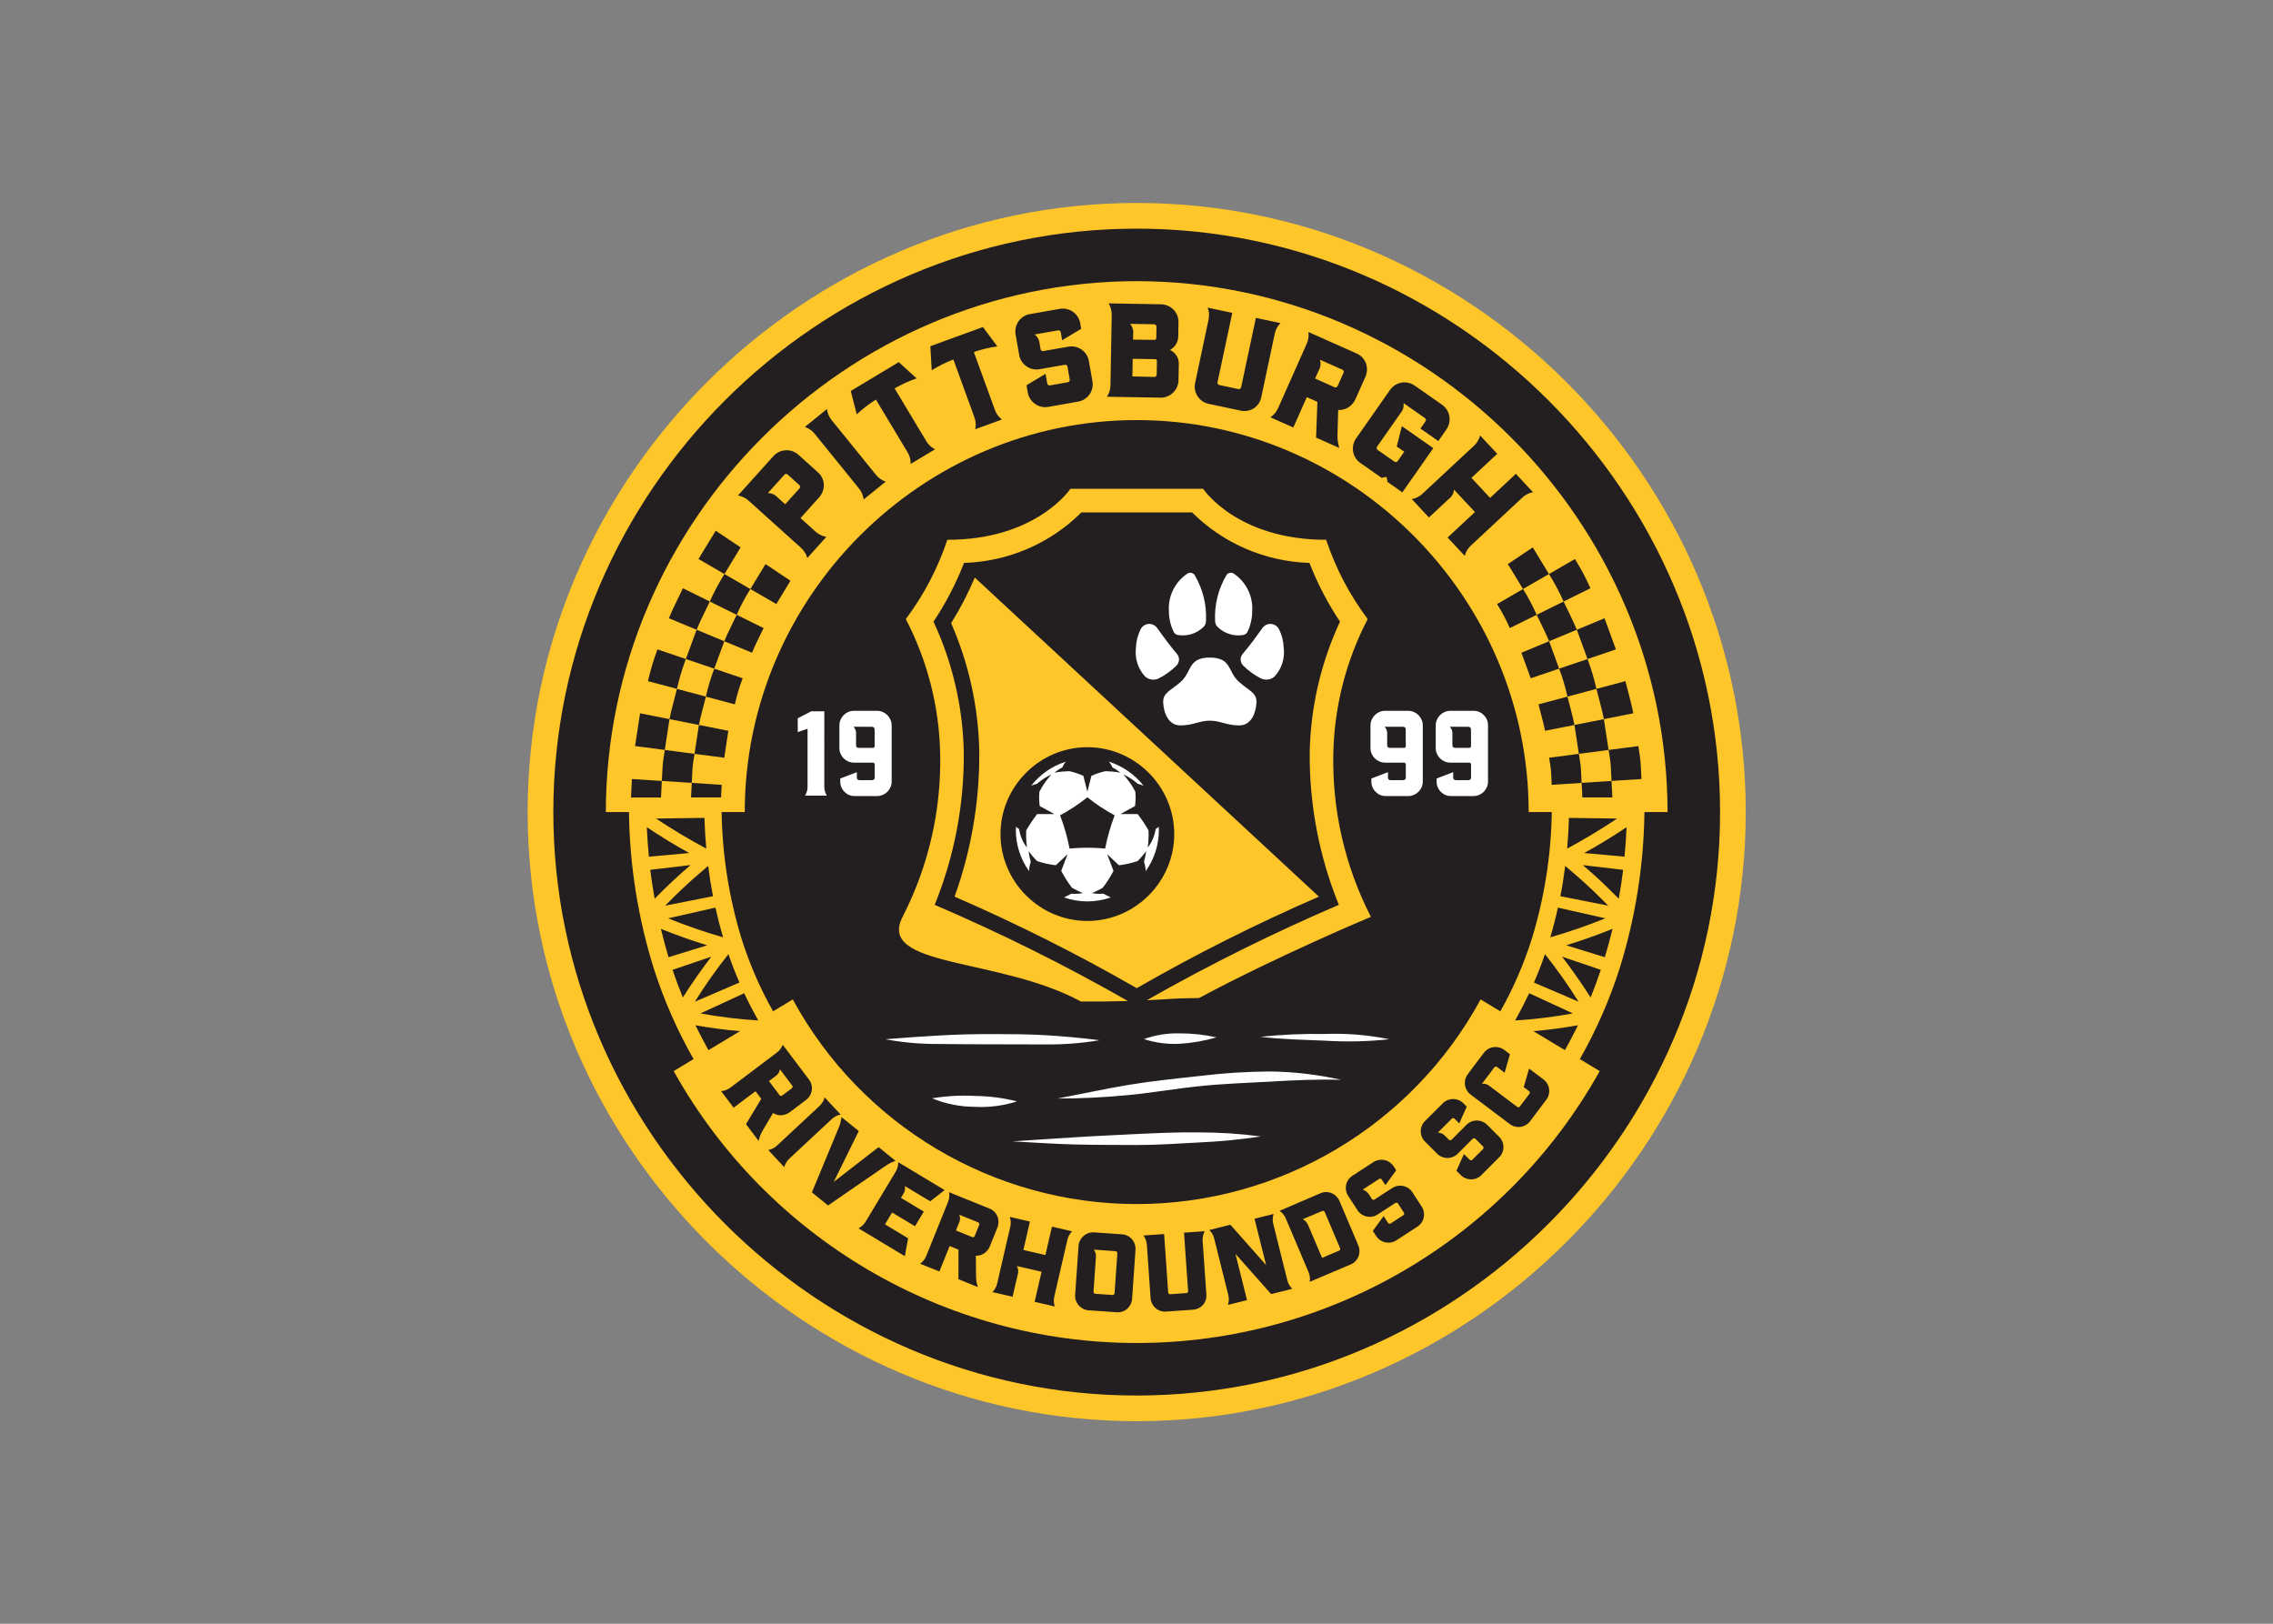 <svg clip-rule="evenodd" fill-rule="evenodd" stroke-linejoin="round" stroke-miterlimit="2" viewBox="0 0 560 400" xmlns="http://www.w3.org/2000/svg"><rect x="0" y="0" width="560" height="400" fill="#808080" stroke="none"/><g fill-rule="nonzero" transform="matrix(.949 0 0 .949 130 50)"><g><path d="m316.228 158.114c0-86.739-71.375-158.114-158.114-158.114s-158.114 71.375-158.114 158.114 71.375 158.114 158.114 158.114c86.738-.002 158.112-71.376 158.114-158.114" fill="#ffc629"/><path d="m309.566 158.114c-.002-83.082-68.369-151.448-151.451-151.448-83.084 0-151.451 68.367-151.451 151.451 0 83.082 68.365 151.449 151.448 151.451 83.085-.001 151.453-68.369 151.454-151.454" fill="#231f20"/></g><g><path d="m158.114 20.295c-75.574.086-137.734 62.249-137.816 137.822h6.004c.165 13.815 2.347 27.531 6.479 40.714 2.61 8.138 6.059 15.983 10.293 23.407l-5.168 3.108c24.279 43.522 70.369 70.587 120.205 70.587 49.835 0 95.926-27.065 120.205-70.587l-5.162-3.108c4.231-7.426 7.68-15.27 10.293-23.407 4.129-13.183 6.311-26.9 6.478-40.714h6.005c-.083-75.573-62.243-137.736-137.816-137.822m112.213 139.333 12.508.168c-4.338 2.89-8.664 5.491-12.976 7.802.237-2.652.393-5.309.468-7.97m-.968 12.464c2.322 1.941 4.631 3.97 6.922 6.129 1.417 1.355 2.859 2.753 4.251 4.189l-12.427-2.453c.511-2.603.917-5.231 1.254-7.865m10.418 13.601c-4.674 1.892-9.443 3.54-14.288 4.937.749-2.547 1.409-5.118 1.979-7.715zm-223.565 19.443c1.118 2.384 2.341 4.724 3.627 7.028l-.075.043c-4.996-.31-9.97-.921-14.893-1.828zm-12.807 2.203c2.668-4.279 5.579-8.401 8.719-12.346.849 2.496 1.81 4.956 2.859 7.371zm212.978 4.825c1.292-2.303 2.501-4.646 3.626-7.028l11.348 5.243c-4.924.907-9.897 1.518-14.893 1.828zm4.856-9.8c1.055-2.415 2.016-4.875 2.865-7.371 3.134 3.949 6.045 8.071 8.719 12.346zm-204.883-44.247c0-55.823 45.935-101.758 101.758-101.758s101.758 45.935 101.758 101.758h6.004c-.173 11.294-1.962 22.506-5.311 33.293-2.049 6.399-4.745 12.573-8.046 18.426l-5.124-3.084c-17.75 32.689-52.087 53.117-89.284 53.117s-71.534-20.428-89.284-53.117l-5.118 3.084c-3.301-5.854-5.999-12.027-8.052-18.426-3.345-10.788-5.131-21.999-5.305-33.293zm-5.617 32.513c-4.845-1.396-9.614-3.044-14.288-4.937l12.296-2.778c.575 2.597 1.238 5.168 1.992 7.715m-2.622-10.673-12.427 2.453c1.392-1.436 2.84-2.834 4.257-4.189 2.29-2.165 4.6-4.194 6.915-6.129.331 2.634.749 5.262 1.255 7.865m-2.222-20.336c.075 2.665.233 5.324.474 7.977-4.331-2.309-8.682-4.91-13.051-7.802zm-14.961 2.416c3.67 2.447 7.302 4.694 11.022 6.71l-10.486.948c-.249-2.546-.428-5.099-.536-7.658m.892 11.066 10.461-1.229c-3.17 2.702-6.26 5.623-9.325 8.732-.437-2.491-.836-4.987-1.136-7.503m2.759 15.33c2.197.88 4.382 1.71 6.548 2.465 1.735.612 3.464 1.174 5.18 1.704.094.031.2.056.306.088l-10.043 3.108c-.73-2.44-1.394-4.895-1.991-7.365m3.034 10.636 10.067-3.421c-2.559 3.333-5.049 6.885-7.402 10.592-.968-2.353-1.854-4.75-2.665-7.171m5.935 14.387c3.895.693 7.74 1.217 11.597 1.523l-8.214 4.937c-1.192-2.116-2.315-4.276-3.383-6.46m217.522 1.523c3.858-.306 7.696-.83 11.591-1.523-1.067 2.184-2.191 4.344-3.383 6.46zm14.868-8.739c-2.359-3.707-4.843-7.259-7.409-10.592l10.068 3.421c-.811 2.421-1.691 4.818-2.659 7.171m3.701-10.442-10.036-3.108.299-.088c1.717-.53 3.452-1.092 5.187-1.704 2.166-.755 4.351-1.585 6.548-2.465-.593 2.472-1.267 4.925-1.998 7.365m3.614-15.192c-3.064-3.109-6.148-6.03-9.325-8.726l10.468 1.23c-.3 2.509-.699 5.005-1.143 7.496m1.498-10.911-10.486-.948c3.72-2.016 7.347-4.263 11.023-6.71-.112 2.559-.291 5.112-.537 7.658" fill="#ffc629"/><g fill="#231f20"><path d="m257.984 116.751 7.197-2.983 2.603 7.115-7.378 2.503zm-224.282-.867c-1.011 2.687-1.836 5.439-2.471 8.239l7.521 2.01c.592-2.633 1.366-5.221 2.316-7.746zm13.588-12.427 6.979 3.451c1.017-2.315 2.204-4.551 3.551-6.691l-6.735-3.895c-1.432 2.286-2.7 4.67-3.795 7.135m-10.467 30.534 7.634 1.51c.487-2.478 1.229-4.899 1.816-7.358l-7.521-2.01c-.631 2.621-1.411 5.211-1.929 7.858m4.245-15.604 7.377 2.496 2.603-7.115-7.19-2.984zm-.762-18.376c-1.211 2.597-2.565 5.137-3.645 7.79l7.197 2.983c1.011-2.496 2.29-4.881 3.432-7.327zm-13.476 54.315h7.79l.212-4.294-7.765-.499zm24.212-10.317 1.055-6.997-7.64-1.511-1.136 7.497zm211.38-13.857c.549 2.291 1.255 4.544 1.704 6.86l7.634-1.511c-.481-2.478-1.218-4.899-1.817-7.358zm-204.184-13.401c.887-2.184 2.023-4.256 3.009-6.397l-6.978-3.446c-1.061 2.291-2.272 4.519-3.221 6.86zm-4.444 13.401c.504-2.302 1.18-4.564 2.023-6.766l-7.372-2.503c-.898 2.365-1.624 4.791-2.172 7.26zm-3.595 24.174.181-3.283-7.771-.505-.199 3.788zm-15.148-8.332-.219 4.038 7.777.506.187-3.789c.088-1.261.35-2.503.525-3.751l-7.721-1.011c-.181 1.341-.456 2.665-.549 4.007m13.769-60.919-4.476 7.346 6.741 3.901 4.201-6.915zm-19.637 47.399-1.304 8.508 7.721 1.005 1.223-7.996zm253.343-16.59-2.964-8.083-7.191 2.983 2.784 7.603zm-8.713 38.442h7.79l-.219-4.294-7.764.506zm-.905-11.328 7.715-1.011-1.224-7.996-7.639 1.51zm-3.97-39.541-6.984 3.451c1.067 2.291 2.272 4.519 3.227 6.86l7.19-2.984c-1.017-2.496-2.297-4.881-3.433-7.327m3.97 39.541-7.721 1.011c.156 1.161.412 2.322.493 3.495l.169 3.539 7.771-.505-.188-3.789c-.093-1.261-.362-2.503-.524-3.751m8.476 7.034 7.771-.499-.225-4.295c-.106-1.423-.393-2.84-.58-4.256l-7.727 1.005c.187 1.341.462 2.665.555 4.007zm5.655-17.558c-.543-2.809-1.367-5.567-2.047-8.351l-7.528 2.01c.643 2.621 1.424 5.211 1.935 7.858zm-35.371-28.356c1.26 1.991 2.366 4.076 3.308 6.236l6.978-3.446c-1.02-2.313-2.206-4.55-3.552-6.691zm-189.909-10.38-3.939 6.479 6.741 3.901 3.664-6.048-4.481-3.002zm208.184 34.405 7.521-2.01c-.587-2.633-1.358-5.222-2.309-7.746l-7.371 2.496c.896 2.364 1.618 4.79 2.159 7.26m5.974-28.132c-1.17-2.618-2.518-5.154-4.033-7.59l-6.741 3.901c1.433 2.286 2.701 4.67 3.795 7.135zm-14.98-10.604-6.467 4.331 3.932 6.479 6.741-3.895z"/><path d="m90.354 70.483c.666.86 1.572 1.506 2.603 1.853l-5.73 4.638c-.126-1.082-.569-2.102-1.273-2.934l-11.379-14.05c-.668-.858-1.573-1.503-2.602-1.853l5.723-4.638c.131 1.081.573 2.1 1.274 2.934zm25.479-31.789c1.982-.686 4.027-1.175 6.104-1.461l-3.739-5.024-13.663 4.974.362 6.248c1.779-1.115 3.663-2.053 5.624-2.802l5.424 14.917c.395 1.014.482 2.121.25 3.184l6.928-2.516c-.863-.664-1.511-1.57-1.86-2.603zm-20.566 9.443c1.814-1.051 3.727-1.923 5.711-2.602l-4.632-4.22-12.464 7.49 1.548 6.067c1.533-1.432 3.201-2.713 4.981-3.826l8.182 13.607c.578.923.873 1.995.849 3.083l6.317-3.795c-.973-.488-1.781-1.252-2.322-2.197zm73.776-6.304-.075 4.007c.001.036.001.071.001.107 0 2.52-2.074 4.595-4.595 4.595-.087 0-.174-.003-.262-.008l-13.713-.237c.595-.911.91-1.977.905-3.065l.319-18.075c.04-1.089-.24-2.165-.806-3.096l13.445.237c1.281-.026 2.517.483 3.408 1.404.888.897 1.356 2.129 1.286 3.389l-.056 3.471c.011 1.503-.819 2.893-2.148 3.595 1.439.642 2.349 2.102 2.291 3.676m-11.847-7.864-.025 1.498 5.381.062c.176.013.352-.02.512-.093.099-.069.131-.269.137-.575l.05-2.69c.006-.437-.225-.674-.693-.686l-6.173-.106c.632.704.928 1.65.811 2.59m6.167 7.228c.015-.164-.017-.329-.093-.475-.069-.1-.132-.168-.194-.168-.075-.006-.206-.006-.412-.013-.2 0-.331-.006-.362-.006l-5.224-.087-.081 4.581 5.592.131c.033.006.067.008.101.008.339 0 .619-.279.619-.619 0-.017-.001-.034-.002-.05zm94.799 35.346c.78-.756 1.766-1.266 2.833-1.467l-4.437-4.768-6.698 6.248-4.843-5.2 6.697-6.241-4.444-4.763c-.275 1.052-.852 2.001-1.66 2.728l-13.233 12.327c-.778.76-1.764 1.273-2.833 1.473l4.437 4.763 5.206-4.856c.764-.561 1.242-1.433 1.304-2.378l5.431 5.823-7.091 6.61 4.444 4.762c.27-1.054.848-2.004 1.661-2.727zm-53.479-15.635.337-9.281-2.74-1.224-3.502 7.877-5.954-2.646c.905-.602 1.613-1.457 2.035-2.46l7.352-16.534c.462-.982.626-2.077.475-3.152l12.377 5.512c1.184.47 2.114 1.421 2.559 2.615.429 1.2.357 2.524-.2 3.67l-2.478 5.568c-.385.899-1.03 1.662-1.853 2.19-.792.514-1.73.758-2.672.693l-.175 6.354c-.039 1.185.117 2.368.462 3.502zm7.103-16.778c.052-.092.079-.196.079-.302 0-.277-.186-.522-.453-.597l-5.737-2.552c.311.896.213 1.885-.268 2.702l-.974 2.197 4.95 2.204c.1.065.216.1.336.1.265 0 .501-.172.582-.425zm-141.355 21.353 4.837 4.35c.976.816 1.563 2.007 1.617 3.277.041 1.274-.437 2.511-1.323 3.427l-4.725 5.256 3.845 3.464c.793.742 1.787 1.235 2.858 1.416l-4.931 5.481c-.297-1.047-.894-1.984-1.716-2.697l-13.438-12.102c-.795-.742-1.788-1.236-2.859-1.423l9.088-10.093c.876-1.048 2.173-1.654 3.539-1.654 1.197 0 2.348.465 3.208 1.298m-2.877 5.062c-.117-.128-.283-.202-.456-.202-.209 0-.405.107-.518.283l-4.226 4.688c.949-.022 1.861.376 2.491 1.086l2.016 1.81 3.645-4.051c.145-.117.229-.294.229-.48 0-.198-.094-.384-.254-.5zm76.267-32.488c-1.052-.731-2.361-.995-3.614-.73l-6.286 1.105c-.056.016-.114.025-.172.025-.33 0-.603-.269-.608-.6l-.237-1.329c-.059-.948-.532-1.823-1.292-2.391l6.017-1.061c.055-.015.111-.023.168-.023.334 0 .611.27.618.604l.344 1.972 4.949-2.965-.225-1.273c-.175-1.268-.869-2.408-1.916-3.146-1.055-.729-2.365-.994-3.62-.73l-7.359 1.298c-1.267.165-2.41.85-3.152 1.891-.73 1.055-.995 2.365-.73 3.621l.861 4.912c.301 2.271 2.258 3.987 4.55 3.987.327 0 .654-.035.974-.105l6.285-1.105c.055-.015.112-.023.169-.023.332 0 .607.266.618.598l.555 3.177c.017.056.025.114.025.172 0 .333-.273.607-.605.608l-4.438.786c-.063.021-.13.032-.197.032-.321 0-.593-.248-.621-.569l-.424-2.446-4.95 2.958.3 1.717c.314 2.271 2.276 3.98 4.568 3.98.328 0 .654-.035.975-.104l7.352-1.298c2.272-.284 3.996-2.237 3.996-4.527 0-.331-.036-.661-.107-.985l-.862-4.881c-.171-1.269-.863-2.412-1.909-3.152m92.595 23.743 2.003-2.864c.609-.802.938-1.781.938-2.787 0-1.564-.796-3.026-2.111-3.873l-6.81-4.769c-.801-.611-1.781-.943-2.789-.943-1.565 0-3.026.799-3.871 2.116l-8.607 12.297c-.609.796-.94 1.772-.94 2.775 0 1.564.804 3.023 2.126 3.859l5.33 3.727 1.305-.231.237 1.311 3.857 2.702 8.033-11.472-8.164-5.717-1.323 5.28 1.941 1.354-1.666 2.372c-.11.197-.317.319-.542.319-.167 0-.328-.068-.444-.188l-4.17-2.914c-.207-.109-.337-.324-.337-.558 0-.159.06-.312.169-.429l6.035-8.619c.625-.713.908-1.665.774-2.603l5.449 3.814c.222.104.365.328.365.574 0 .148-.052.292-.146.405l-1.28 1.817zm-47.362-31.976-3.814 17.945c-.033.313-.3.553-.614.553-.076 0-.151-.014-.222-.041l-4.744-1.005c-.323-.022-.578-.294-.578-.618 0-.064.01-.127.029-.187l3.82-17.945-6.379-1.354c.379 1.02.449 2.13.2 3.189l-3.433 16.185c-.097.373-.146.758-.146 1.143 0 2.225 1.631 4.14 3.828 4.493l7.902 1.679c1.237.321 2.553.115 3.633-.568 1.068-.702 1.785-1.83 1.966-3.096l3.439-16.184c.207-1.07.723-2.056 1.486-2.834z"/><path d="m67.985 248.035c-.667.602-1.144 1.385-1.373 2.253l-4.151-4.45c.885-.166 1.701-.589 2.347-1.217l10.923-10.187c.668-.6 1.145-1.384 1.373-2.253l4.151 4.451c-.884.169-1.7.592-2.347 1.217zm102.413 19.256 1.055 15.098c.004.027.007.055.007.082 0 .281-.232.513-.513.513-.012 0-.025-.001-.037-.002l-4.001.281c-.035.008-.072.012-.108.012-.283 0-.516-.233-.516-.517 0-.004 0-.009 0-.013l-1.055-15.092-5.368.374c.533.726.843 1.592.893 2.491l.949 13.606c.038 1.058.51 2.054 1.304 2.753.804.686 1.859 1.008 2.909.886l6.653-.468c1.056-.028 2.055-.491 2.759-1.279.69-.799 1.002-1.858.855-2.903l-.948-13.607c-.083-.896.1-1.796.524-2.59zm-30.303 1.972c.183-.881.622-1.688 1.261-2.322l-5.243-1.211-1.698 7.372-5.717-1.324 1.697-7.371-5.236-1.211c.297.85.336 1.769.112 2.64l-3.358 14.556c-.184.879-.623 1.684-1.261 2.316l5.243 1.217 1.323-5.73c.258-.741.178-1.558-.218-2.235l6.416 1.48-1.804 7.802 5.243 1.211c-.298-.85-.339-1.768-.118-2.641zm87.221-14.087c-1.038-.22-2.122.002-2.99.611l-4.419 2.865c-.09.076-.204.117-.322.117-.198 0-.378-.117-.458-.298l-.606-.936c-.861-1.323-1.76-1.404-1.76-1.404l4.238-2.747c.09-.072.203-.112.318-.112.2 0 .381.118.463.299l.905 1.386 2.802-3.845-.58-.899c-.687-1.149-1.931-1.855-3.269-1.855-.785 0-1.551.243-2.193.694l-5.18 3.365c-1.157.675-1.871 1.918-1.871 3.258 0 .782.244 1.546.697 2.184l2.247 3.458c.538.91 1.433 1.555 2.466 1.779 1.037.219 2.119 0 2.989-.605l4.42-2.871c.09-.076.204-.117.321-.117.198 0 .378.117.459.298l1.448 2.234c.074.09.115.203.115.32 0 .199-.119.381-.302.46l-3.121 2.029c-.093.086-.216.134-.342.134-.191 0-.365-.108-.451-.278l-1.123-1.716-2.803 3.845.78 1.204c.688 1.15 1.934 1.856 3.273 1.856.786 0 1.552-.243 2.195-.695l5.174-3.364c.911-.533 1.558-1.423 1.785-2.453.22-1.035 0-2.116-.605-2.983l-2.235-3.44c-.538-.909-1.432-1.554-2.465-1.778m27.701-34.211-1.342-1.011c-.679-.557-1.531-.861-2.408-.861-1.245 0-2.413.612-3.123 1.635l-3.982 5.286c-.556.679-.86 1.531-.86 2.408 0 1.245.611 2.413 1.634 3.123l9.906 7.465c.674.554 1.521.857 2.394.857 1.247 0 2.416-.619 3.117-1.65l3.982-5.287c.567-.677.877-1.532.877-2.415 0-1.239-.611-2.401-1.632-3.102l-3.601-2.716-1.392 4.807 1.335 1.004c.156.091.252.258.252.438 0 .136-.055.266-.152.361l-2.384 3.159c-.087.165-.259.269-.446.269-.129 0-.253-.049-.347-.138l-6.959-5.249c-.573-.535-1.35-.795-2.129-.712l3.152-4.188c.091-.165.264-.267.451-.267.129 0 .254.048.348.136l1.923 1.454zm-159.5 27.688-4.413-3.576-11.647 9.037 6.504-13.201-4.494-3.639c-.094.935-.327 1.85-.693 2.716l-6.984 16.833 4.194 3.402 15.018-10.336c.771-.537 1.619-.953 2.515-1.236m98.063 16.422c-.235-.868-.211-1.786.068-2.64l-4.949 1.235 3.008 12.034-9.269-10.473-5.492 1.373c.654.616 1.108 1.414 1.304 2.291l3.614 14.493c.239.869.215 1.79-.068 2.646l4.955-1.235-3.002-12.016 9.263 10.449 5.486-1.361c-.649-.623-1.101-1.425-1.298-2.303zm-100.809.056 1.847-3.071 5.936 3.564 2.291-3.814-5.936-3.564.524-.867c.475-.624.653-1.425.487-2.191l6.597 3.963 3.733-2.921-12.053-7.24c.014.899-.23 1.783-.705 2.547l-7.696 12.801c-.446.781-1.113 1.413-1.916 1.817l12.046 7.24.837-4.656zm-36.09-26.015 3.964-6.573-1.492-1.978-5.686 4.288-3.233-4.301c.894-.072 1.747-.406 2.453-.961l11.927-8.994c.729-.524 1.287-1.252 1.605-2.091l6.741 8.938c.667.814.957 1.874.798 2.915-.168 1.038-.749 1.966-1.61 2.571l-4.02 3.027c-.639.501-1.417.795-2.228.843-.774.054-1.546-.145-2.197-.568l-2.678 4.525c-.499.84-.859 1.755-1.067 2.709zm11.847-9.275c.156-.091.252-.258.252-.438 0-.136-.055-.266-.152-.361l-3.127-4.145c-.132.771-.595 1.447-1.267 1.848l-1.592 1.192 2.696 3.583c.09.163.262.265.448.265.128 0 .251-.048.345-.134zm89.262 42.081-.861 12.371c-.04 1.053-.501 2.048-1.28 2.759-.795.685-1.841 1.006-2.883.886l-6.96-.487c-2.037-.046-3.687-1.734-3.687-3.771 0-.139.008-.278.023-.417l.862-12.377c.067-2.043 1.766-3.686 3.809-3.686.137 0 .274.007.41.022l6.966.487c1.049.035 2.037.508 2.721 1.304.671.812.989 1.861.88 2.909m-4.706.755c.025-.356-.15-.562-.543-.593l-5.586-.393c.491.609.693 1.402.555 2.172l-.605 8.701c-.032.362.149.568.543.599l4.294.294c.039.009.08.014.12.014.277 0 .505-.228.505-.504 0-.008-.001-.015-.001-.022zm-41.251 6.691.012-7.677-2.297-.924-2.665 6.598-4.993-2.016c.73-.521 1.29-1.247 1.61-2.085l5.593-13.857c.355-.825.459-1.737.299-2.621l10.38 4.194c.988.354 1.782 1.109 2.185 2.079.386.98.366 2.075-.057 3.039l-1.885 4.669c-.29.757-.804 1.408-1.473 1.866-.639.445-1.406.671-2.184.643l.044 5.256c.001.978.161 1.95.474 2.877zm5.374-14.056c.04-.074.062-.157.062-.241 0-.234-.164-.439-.393-.489l-4.806-1.948c.282.732.23 1.552-.144 2.241l-.742 1.841 4.15 1.679c.079.047.168.072.26.072.227 0 .428-.153.489-.371zm129.215-27.139c-1.059 0-2.07.442-2.79 1.217l-3.727 3.727c-.096.119-.241.189-.395.189-.162 0-.314-.077-.41-.208l-.792-.787c-.489-.612-1.221-.982-2.004-1.011l3.57-3.564c.096-.12.242-.189.396-.189.162 0 .314.077.409.208l1.174 1.167 1.941-4.35-.755-.749c-.718-.78-1.731-1.223-2.79-1.223-1.06 0-2.072.443-2.79 1.223l-4.376 4.363c-.786.713-1.236 1.727-1.236 2.789 0 1.056.445 2.065 1.224 2.778l2.915 2.915c.718.783 1.733 1.23 2.795 1.23 1.057 0 2.067-.442 2.785-1.217l3.726-3.727c.095-.119.24-.189.392-.189.161 0 .313.077.407.208l1.885 1.879c.12.096.19.242.19.395 0 .162-.078.315-.209.41l-2.64 2.64c-.094.131-.246.209-.407.209-.152 0-.297-.07-.392-.19l-1.454-1.448-1.941 4.344 1.017 1.017c.72.776 1.732 1.218 2.79 1.218s2.07-.442 2.79-1.218l4.363-4.369c.79-.711 1.242-1.726 1.242-2.789 0-1.054-.444-2.061-1.223-2.772l-2.89-2.902c-.721-.776-1.732-1.22-2.79-1.224m-35.603 21.047 4.763 11.21c.441.956.479 2.05.106 3.034-.383.979-1.164 1.751-2.147 2.122l-10.511 4.463c.145-.887.026-1.797-.344-2.616l-5.836-13.756c-.335-.833-.908-1.55-1.647-2.06l10.492-4.513c.948-.45 2.045-.477 3.015-.075.97.414 1.732 1.206 2.109 2.191m-3.87 2.759c-.064-.213-.262-.359-.484-.359-.096 0-.19.027-.271.078l-4.981 2.11s.868.231 1.48 1.685l3.545 8.333 4.325-1.835c.225-.06.382-.264.382-.496 0-.087-.022-.172-.063-.247z"/></g></g><g><path d="m248.209 132.939c-.692-.719-1.65-1.121-2.647-1.111h-6.06c-2.05.025-3.729 1.702-3.758 3.751v5.948c.026 2.052 1.706 3.732 3.758 3.758h4.899c.016-.002.032-.003.048-.003.261 0 .476.215.476.475 0 .024-.002.047-.006.071v3.283c0 .487-.262.718-.749.718h-3.108c-.518 0-.805-.231-.78-.718v-1.361l-4.307 1.648v.824c-.008.996.396 1.952 1.117 2.64.674.708 1.613 1.104 2.591 1.092h5.879c2.051-.002 3.742-1.681 3.758-3.732v-14.643c.01-.996-.392-1.952-1.111-2.64m-3.833 8.513h-3.551c-.493 0-.755-.237-.755-.724v-2.777c.08-.723-.159-1.447-.656-1.979h4.725c.493 0 .755.231.755.724l.019 4.263c.001.011.001.022.001.032 0 .256-.21.467-.466.467-.024 0-.048-.002-.072-.006m-167.364 10.031c-.017.836.213 1.659.662 2.365h-5.668c.445-.707.673-1.53.656-2.365v-14.993l-2.547.855v-3.57l3.508-1.816h3.389zm13.738-19.655h-6.067c-2.051.019-3.734 1.699-3.757 3.751v5.948c.019 2.054 1.703 3.738 3.757 3.758h4.9c.017-.002.034-.003.051-.003.259 0 .473.213.473.473 0 .024-.002.049-.006.073v3.283c0 .487-.262.718-.755.718h-3.109c-.518 0-.799-.231-.774-.718v-1.361l-4.306 1.648v.824c-.009.996.396 1.952 1.117 2.64.673.709 1.613 1.105 2.59 1.092h5.886c2.047-.011 3.73-1.686 3.751-3.732v-14.643c-.029-2.047-1.704-3.722-3.751-3.751m-1.198 9.624h-3.546c-.033.006-.067.008-.101.008-.358 0-.652-.294-.652-.652 0-.026.001-.053.004-.08v-2.777c.081-.725-.161-1.449-.661-1.979h4.725c.493 0 .749.231.749.724l.025 4.263c0 .009.001.018.001.027 0 .259-.213.472-.472.472-.024 0-.048-.002-.072-.006m139.077-9.624h-6.061c-2.052.019-3.735 1.699-3.758 3.751v5.948c.02 2.054 1.704 3.738 3.758 3.758h4.9c.337 0 .511.181.511.543v3.283c0 .487-.255.718-.749.718h-3.108c-.518 0-.805-.231-.774-.718v-1.361l-4.307 1.648v.824c-.008.996.397 1.952 1.118 2.64.673.709 1.612 1.105 2.59 1.092h5.88c2.048-.008 3.735-1.683 3.757-3.732v-14.643c-.029-2.049-1.708-3.726-3.757-3.751m-1.193 9.624h-3.545c-.034.006-.068.008-.102.008-.357 0-.652-.294-.652-.652 0-.026.002-.053.005-.08v-2.777c.081-.726-.164-1.451-.668-1.979h4.731c.494 0 .749.231.749.724l.025 4.263c.001.009.001.018.001.027 0 .259-.213.472-.471.472-.024 0-.049-.002-.073-.006" fill="#fff"/><path d="m92.849 217.086c4.638-.393 9.157-.692 13.788-.967 4.644-.275 9.288-.381 13.932-.375 4.643.013 9.287.007 13.931.294 4.631.281 9.331.705 13.963 1.298-4.613.779-9.286 1.145-13.963 1.092-4.644 0-9.288-.031-13.931-.031-4.65.019-9.307-.044-13.957-.087-4.616.029-9.224-.381-13.763-1.224m114.029.362c5.595.36 11.21.239 16.784-.362-5.519-1.13-11.154-1.589-16.784-1.367-5.554-.096-11.109.148-16.634.731 5.543.661 11.079.774 16.634.998m-50.882 14.125c6.13-.586 12.228-1.673 18.363-2.297 6.123-.668 12.29-.836 18.413-1.192 6.148-.356 12.296-.661 18.444-.462-6.033-1.359-12.191-2.087-18.375-2.172-6.168.032-12.329.426-18.451 1.18-6.16.674-12.346 1.298-18.494 2.322-6.129 1.023-12.177 2.353-18.306 3.52 6.154.013 12.258-.312 18.406-.899m-39.965.219c-3.69-.188-7.39.021-11.035.624 3.501 1.447 7.252 2.197 11.041 2.209 3.724.213 7.456-.267 11.004-1.416-3.602-.901-7.297-1.376-11.01-1.417m53.279-16.229c-3.173-.089-6.336.413-9.325 1.48 3.009.975 6.172 1.389 9.331 1.223 3.218-.208 6.403-.767 9.5-1.667-3.12-.702-6.309-1.049-9.506-1.036m-27.251 28.837c5.349.131 10.71.118 16.059.143 5.368-.012 10.724-.355 16.085-.661 5.402-.236 10.788-.756 16.135-1.561-5.353-.712-10.747-1.064-16.147-1.054-5.356-.082-10.705.174-16.066.418-5.349.287-10.705.493-16.06.855-5.343.362-10.886.668-16.241 1.048 5.355.294 10.886.681 16.235.812" fill="#fff"/><path d="m158.124 203.824c-15.306-8.8-31.095-16.731-47.293-23.756 4.345-12.053 6.518-24.782 6.416-37.593-.204-11.509-2.688-22.864-7.309-33.406 2.358-3.776 4.412-7.733 6.142-11.834l89.337 82.833c-16.198 7.024-31.988 14.955-47.293 23.756m-14.487 3.464c4.063.037 8.127-.006 12.19-.131-16.233-9.268-32.982-17.601-50.164-24.96 5.123-12.61 7.692-26.112 7.558-39.722-.247-11.688-2.925-23.197-7.864-33.793 3.191-4.779 5.851-9.892 7.933-15.248 11.45-.34 22.351-5.029 30.472-13.108h28.73c8.121 8.079 19.022 12.768 30.472 13.108 2.08 5.356 4.738 10.469 7.927 15.248-4.936 10.597-7.612 22.105-7.858 33.793-.134 13.61 2.436 27.112 7.559 39.722-17.065 7.31-33.704 15.574-49.84 24.754 2.266-.112 4.537-.218 6.797-.381 1.798-.125 5.786-.162 6.566-.175l.144.007c20.878-11.173 44.659-21.091 44.659-21.091-6.797-13.232-10.15-27.966-9.75-42.836.313-12.015 3.362-23.801 8.914-34.461-4.678-6.235-8.32-13.184-10.786-20.578-23.207 0-31.951-13.252-31.951-13.252h-34.435s-8.758 13.252-31.958 13.252c-2.463 7.394-6.103 14.343-10.779 20.578 5.552 10.66 8.6 22.446 8.913 34.461.401 14.87-2.953 29.604-9.75 42.836s25.048 10.449 46.301 21.977" fill="#ffc629"/><path d="m167.86 163.822v.003c0 12.373-10.182 22.554-22.555 22.554-12.372 0-22.554-10.181-22.554-22.554s10.182-22.554 22.554-22.554h.008c12.369 0 22.547 10.177 22.547 22.546z" fill="#231f20"/><g fill="#fff"><path d="m163.035 162.521c-.254 1.753-.965 3.408-2.06 4.8.208-1.48.277-2.976.206-4.469-.847-1.467-1.789-2.876-2.821-4.219h-4.475s2.309-1.268 3.795-2.079c.168-1.239.195-2.493.081-3.739-.832-1.617-1.882-3.112-3.121-4.444 1.366.587 2.625 1.397 3.726 2.397.418.112.949.268 1.517.481-2.304-2.926-5.434-5.094-8.982-6.223.381.446.688.949.911 1.491.728.393 1.421.846 2.073 1.355-1.298-.218-2.61-.341-3.926-.368-1.24.28-2.449.683-3.608 1.204l-1.042 4.101-1.043-4.101c-1.157-.52-2.364-.923-3.601-1.204-1.316.026-2.628.15-3.926.368.649-.509 1.34-.962 2.066-1.355.221-.543.528-1.047.911-1.491-3.55 1.126-6.68 3.295-8.982 6.223.568-.213 1.099-.369 1.517-.481 1.102-1.001 2.364-1.811 3.733-2.397-1.246 1.327-2.296 2.823-3.121 4.444-.123 1.245-.098 2.5.075 3.739 1.491.811 3.801 2.079 3.801 2.079h-4.475c-1.032 1.344-1.976 2.754-2.828 4.219-.077 1.493-.01 2.989.2 4.469-1.095-1.39-1.802-3.047-2.048-4.8-.312-.212-.58-.412-.811-.58-.006.262-.037.524-.037.792-.005 3.842 1.194 7.591 3.426 10.717.018-.828.17-1.648.45-2.428-.258-.909-.454-1.835-.587-2.771.674.902 1.406 1.759 2.191 2.565 1.587.54 3.228.908 4.893 1.099 1.405-1.317 3.052-2.865 3.052-2.865s-.917 2.44-1.641 4.325c.798 1.546 1.734 3.017 2.796 4.395.907.522 1.847.982 2.815 1.379-.997.172-2.011.225-3.021.156-.768.437-1.467.768-1.891.955 3.937 1.389 8.234 1.389 12.171 0-.645-.285-1.274-.604-1.885-.955-1.011.069-2.028.017-3.027-.156.968-.393 1.906-.854 2.809-1.379 1.066-1.376 2.004-2.847 2.802-4.395-.724-1.885-1.641-4.325-1.641-4.325s1.654 1.548 3.052 2.865c1.664-.19 3.302-.559 4.887-1.099.785-.806 1.517-1.663 2.191-2.565-.13.936-.324 1.862-.581 2.771.283.779.435 1.6.45 2.428 2.232-3.126 3.431-6.875 3.427-10.717 0-.268-.032-.53-.044-.792-.225.174-.493.368-.799.58m-13.114 5.068s-2.072-.224-4.612-.224c-2.541 0-4.619.224-4.619.224-.571-2.943-1.396-5.831-2.466-8.632 2.501-1.339 4.872-2.906 7.085-4.681 2.213 1.773 4.584 3.34 7.084 4.681-1.068 2.802-1.895 5.69-2.472 8.632"/><path d="m167.653 111.219c-.782-1.675-1.187-3.501-1.186-5.349-.222-3.834 1.604-7.511 4.794-9.65.602-.418 1.441-.272 1.866.325 2.164 3.617 3.198 7.8 2.971 12.009-.005.596-.262 1.162-.705 1.56-1.763 1.698-4.238 2.45-6.648 2.022-.491-.11-.898-.452-1.092-.917m.899 5.83c-1.729-2.023-3.714-4.725-5.118-6.71-.471-.668-1.239-1.066-2.056-1.066-.978 0-1.871.571-2.282 1.459-.726 1.479-1.129 3.097-1.18 4.744-.34 2.654.487 5.329 2.266 7.328.955.962 2.426 1.212 3.645.617 1.692-.859 3.24-1.977 4.588-3.314.848-.815.909-2.17.137-3.058m16.11 7.265c-2.921-2.553-1.817-6.304-7.565-6.304-5.749 0-4.644 3.751-7.559 6.304-2.671 2.334-4.656 2.827-4.544 5.362.119 2.59 1.267 5.942 4.494 5.942 3.221 0 4.912-1.23 7.609-1.23 2.696 0 4.388 1.23 7.608 1.23 3.227 0 4.382-3.352 4.494-5.942.119-2.535-1.872-3.028-4.537-5.362m10.436-13.582c-.411-.888-1.304-1.459-2.283-1.459-.817 0-1.585.398-2.055 1.066-1.411 1.985-3.389 4.687-5.125 6.71-.766.891-.703 2.243.144 3.058 1.348 1.338 2.899 2.457 4.594 3.314 1.219.594 2.689.344 3.645-.617 1.774-2.002 2.598-4.676 2.259-7.328-.051-1.647-.453-3.265-1.179-4.744m-9.263 1.404c.488-.114.892-.455 1.086-.917.786-1.673 1.189-3.501 1.18-5.349.224-3.833-1.6-7.51-4.788-9.65-.599-.419-1.437-.272-1.86.325-2.167 3.616-3.206 7.799-2.983 12.009.01.596.268 1.161.711 1.56 1.766 1.698 4.242 2.451 6.654 2.022"/></g></g></g></svg>